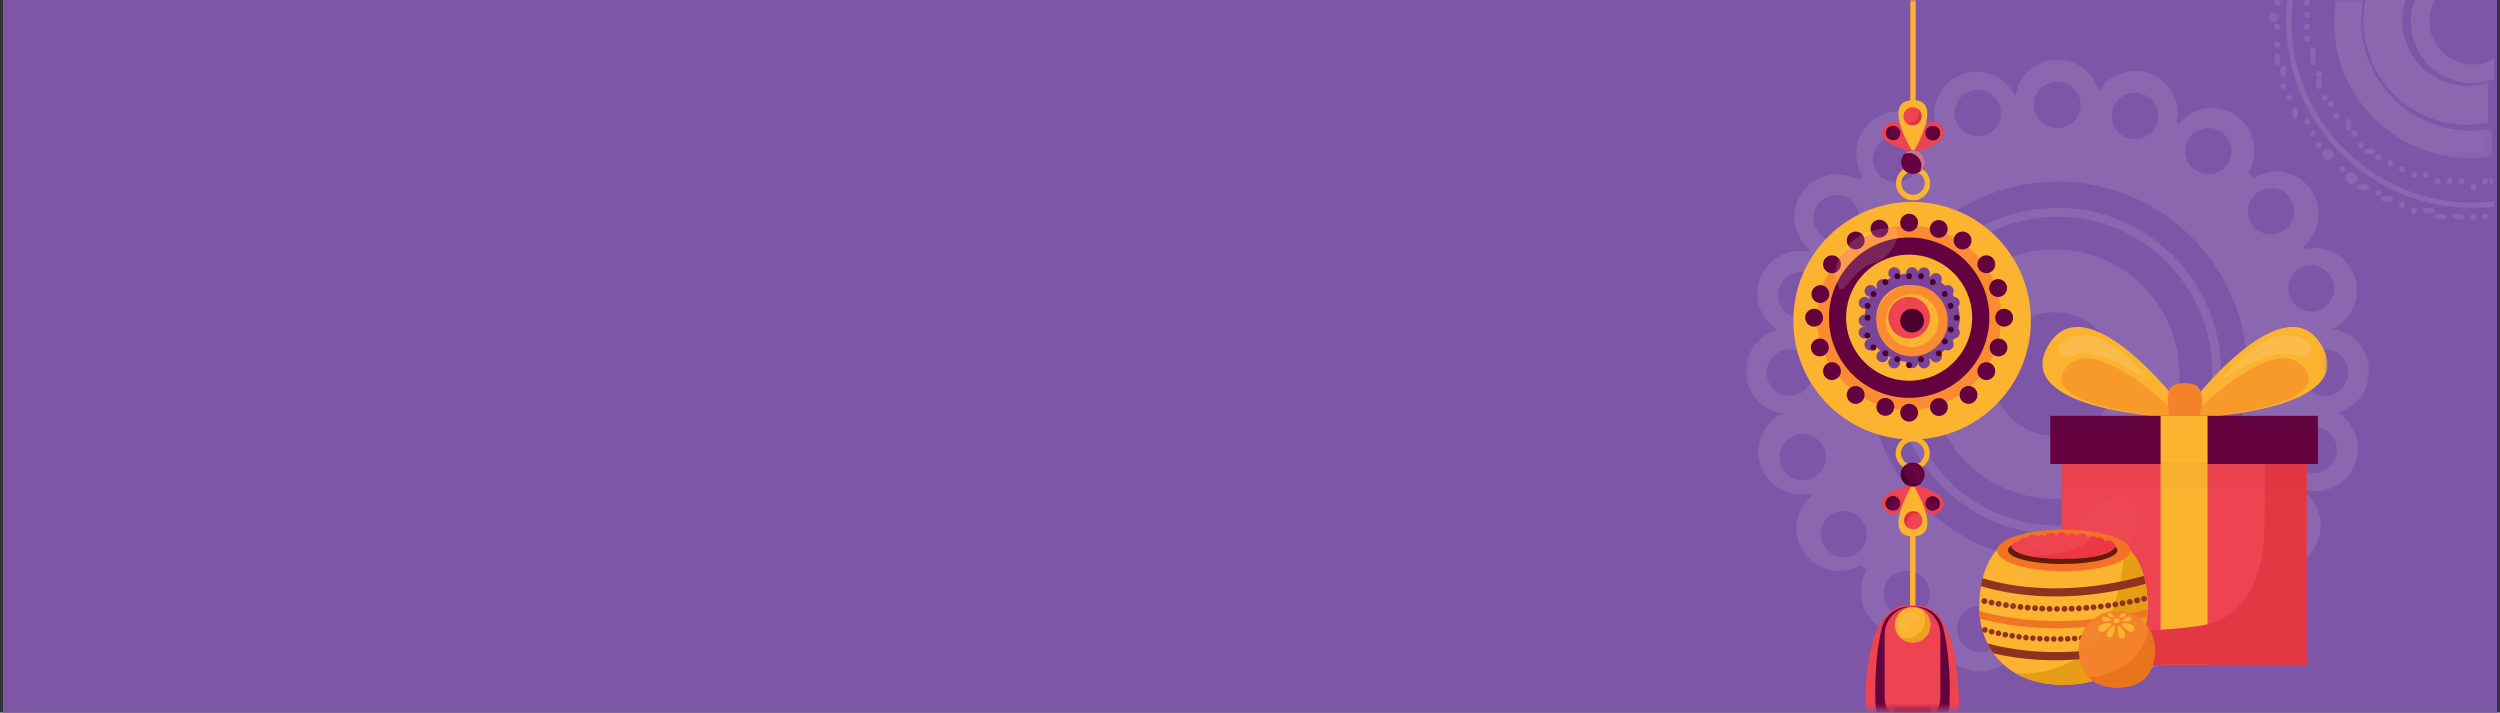 <svg width="421" height="120" xmlns="http://www.w3.org/2000/svg" xmlns:xlink="http://www.w3.org/1999/xlink"><rect width="100%" height="100%" fill="#333333" stroke="none"/><defs><path id="aG" d="M0 119.415h89.946V0H0z"/><path id="a" d="M0 .015h104.985V105H0z"/><path id="e" d="M0 .016h1.779v1.811H0z"/><path id="g" d="M0 119.415h89.946V0H0z"/><path id="i" d="M0 119.415h89.946V0H0z"/><path id="k" d="M0 119.415h89.946V0H0z"/><path id="m" d="M0 119.415h89.946V0H0z"/><path id="o" d="M0 119.415h89.946V0H0z"/><path id="q" d="M0 119.415h89.946V0H0z"/><path id="s" d="M0 119.415h89.946V0H0z"/><path id="u" d="M0 119.415h89.946V0H0z"/><path id="w" d="M0 119.415h89.946V0H0z"/><path id="y" d="M0 119.415h89.946V0H0z"/><path id="A" d="M0 119.415h89.946V0H0z"/><path id="C" d="M0 119.415h89.946V0H0z"/><path id="E" d="M0 119.415h89.946V0H0z"/><path id="G" d="M0 119.415h89.946V0H0z"/><path id="I" d="M0 119.415h89.946V0H0z"/><path id="K" d="M0 119.415h89.946V0H0z"/><path id="M" d="M0 119.415h89.946V0H0z"/><path id="O" d="M0 119.415h89.946V0H0z"/><path id="Q" d="M0 119.415h89.946V0H0z"/><path id="S" d="M0 119.415h89.946V0H0z"/><path id="U" d="M0 119.415h89.946V0H0z"/><path id="W" d="M0 119.415h89.946V0H0z"/><path id="Y" d="M0 119.415h89.946V0H0z"/><path id="aa" d="M0 119.415h89.946V0H0z"/><path id="ac" d="M0 119.415h89.946V0H0z"/><path id="ae" d="M0 119.415h89.946V0H0z"/><path id="ag" d="M0 119.415h89.946V0H0z"/><path id="ai" d="M0 119.415h89.946V0H0z"/><path id="ak" d="M0 119.415h89.946V0H0z"/><path id="am" d="M0 119.415h89.946V0H0z"/><path id="ao" d="M0 119.415h89.946V0H0z"/><path id="aq" d="M0 119.415h89.946V0H0z"/><path id="as" d="M0 119.415h89.946V0H0z"/><path id="au" d="M0 119.415h89.946V0H0z"/><path id="aw" d="M0 119.415h89.946V0H0z"/><path id="ay" d="M0 119.415h89.946V0H0z"/><path id="aA" d="M0 119.415h89.946V0H0z"/><path id="aC" d="M0 119.415h89.946V0H0z"/><path id="aE" d="M0 119.415h89.946V0H0z"/><path id="c" d="M.01.014h26.655v26.631H.01z"/><path id="aI" d="M0 119.415h89.946V0H0z"/><path id="aK" d="M0 119.415h89.946V0H0z"/><path id="aM" d="M0 119.415h89.946V0H0z"/><path id="aO" d="M0 119.415h89.946V0H0z"/><path id="aQ" d="M0 119.415h89.946V0H0z"/><path id="aS" d="M0 119.415h89.946V0H0z"/><path id="aU" d="M0 119.415h89.946V0H0z"/><path id="aW" d="M0 119.415h89.946V0H0z"/><path id="aY" d="M0 119.415h89.946V0H0z"/><path id="ba" d="M0 119.415h89.946V0H0z"/><path id="bc" d="M0 119.415h89.946V0H0z"/><path id="be" d="M0 119.415h89.946V0H0z"/><path id="bg" d="M0 119.415h89.946V0H0z"/><path id="bi" d="M0 119.415h89.946V0H0z"/><path id="bk" d="M0 119.415h89.946V0H0z"/><path id="bm" d="M0 119.415h89.946V0H0z"/><path id="bo" d="M0 119.415h89.946V0H0z"/><path id="bq" d="M0 119.415h89.946V0H0z"/><path id="bs" d="M0 119.415h89.946V0H0z"/><path id="bu" d="M0 119.415h89.946V0H0z"/><path id="bw" d="M0 119.415h89.946V0H0z"/><path id="by" d="M0 119.415h89.946V0H0z"/><path id="bA" d="M0 119.415h89.946V0H0z"/><path id="bC" d="M0 119.415h89.946V0H0z"/><path id="bE" d="M0 119.415h89.946V0H0z"/><path id="bG" d="M0 119.415h89.946V0H0z"/><path id="bI" d="M0 119.415h89.946V0H0z"/><path id="bK" d="M0 119.415h89.946V0H0z"/><path id="bM" d="M0 119.415h89.946V0H0z"/><path id="bO" d="M0 119.415h89.946V0H0z"/><path id="bQ" d="M0 119.415h89.946V0H0z"/><path id="bS" d="M0 119.415h89.946V0H0z"/><path id="bU" d="M0 119.415h89.946V0H0z"/><path id="bW" d="M0 119.415h89.946V0H0z"/><path id="bY" d="M0 119.415h89.946V0H0z"/><path id="ca" d="M0 119.415h89.946V0H0z"/><path id="cc" d="M0 119.415h89.946V0H0z"/><path id="ce" d="M0 119.415h89.946V0H0z"/><path id="cg" d="M0 119.415h89.946V0H0z"/><path id="ci" d="M0 119.415h89.946V0H0z"/><path id="ck" d="M0 119.415h89.946V0H0z"/><path id="cm" d="M0 119.415h89.946V0H0z"/></defs><g fill="none" fill-rule="evenodd"><path d="M.5 0h420v120H.5z" fill="#7E56A7" fill-rule="nonzero"/><g opacity=".1"><g transform="translate(294 10)"><mask id="b" fill="#fff"><use xlink:href="#a"/></mask><path d="M97.557 56.65a3.899 3.899 0 1 1 0-7.797 3.899 3.899 0 0 1 0 7.798m1.812 10.245a3.898 3.898 0 1 1-2.607-4.858 3.897 3.897 0 0 1 2.607 4.858m-6.412 13.43a3.898 3.898 0 1 1-6.444-4.39 3.896 3.896 0 0 1 5.416-1.027 3.898 3.898 0 0 1 1.028 5.417m-7.624-52.4a3.899 3.899 0 1 1 6.222-4.702 3.899 3.899 0 0 1-6.222 4.701m8.704 6.933a3.9 3.9 0 0 1 2.454 7.402 3.898 3.898 0 0 1-4.926-2.474 3.898 3.898 0 0 1 2.472-4.928m-41.544 49.63c-17.645 0-31.948-14.303-31.948-31.948 0-17.643 14.303-31.947 31.948-31.947 17.643 0 31.947 14.304 31.947 31.947 0 17.645-14.304 31.949-31.947 31.949m29.51 7.342a3.898 3.898 0 1 1-4.7-6.22 3.9 3.9 0 0 1 4.7 6.221m-14.106 7.41a3.9 3.9 0 0 1-2.456-7.402 3.899 3.899 0 0 1 2.456 7.402m-15.42 2.49a3.9 3.9 0 1 1-.001-7.798 3.9 3.9 0 0 1 0 7.799M43.19 97.04a3.898 3.898 0 1 1-7.465-2.254 3.898 3.898 0 0 1 7.465 2.254m-12.87-4.833a3.898 3.898 0 1 1-6.444-4.389 3.898 3.898 0 0 1 6.444 4.389m-7.371-78.533a3.898 3.898 0 1 1 4.702 6.22 3.898 3.898 0 0 1-4.702-6.22M37.76 5.37a3.899 3.899 0 1 1 2.456 7.4 3.899 3.899 0 0 1-2.456-7.4m14.715-1.598a3.898 3.898 0 1 1 0 7.798 3.9 3.9 0 1 1 0-7.798m9.285 4.693a3.9 3.9 0 1 1 7.466 2.254 3.9 3.9 0 0 1-7.466-2.254m12.87 4.833a3.9 3.9 0 1 1 6.446 4.391 3.9 3.9 0 0 1-6.445-4.391M18.858 83.04a3.899 3.899 0 1 1-4.702-6.221 3.899 3.899 0 0 1 4.702 6.22m-7.944-12.393a3.9 3.9 0 1 1-2.453-7.401 3.9 3.9 0 0 1 2.453 7.4M3.495 52.753a3.898 3.898 0 1 1 7.797 0 3.898 3.898 0 0 1-7.797 0m2.087-14.144a3.9 3.9 0 1 1 7.467 2.253 3.9 3.9 0 0 1-7.467-2.253m6.412-14a3.9 3.9 0 1 1 6.445 4.39 3.9 3.9 0 0 1-6.445-4.39m92.99 27.9c0-3.64-2.715-6.639-6.23-7.099 3.215-1.493 4.907-5.167 3.816-8.64-1.132-3.6-4.844-5.67-8.46-4.824l-.204-.41c2.844-2.387 3.415-6.598 1.211-9.663-2.206-3.071-6.39-3.869-9.561-1.92a46.852 46.852 0 0 0-.935-.925 7.161 7.161 0 0 0-2.044-9.535c-3.098-2.167-7.307-1.538-9.656 1.348-.124-.06-.248-.123-.373-.183.81-3.632-1.305-7.324-4.924-8.414-3.202-.963-6.545.426-8.195 3.165C58.638 2.31 55.837.015 52.493.015c-3.64 0-6.64 2.716-7.1 6.231-1.491-3.215-5.167-4.907-8.64-3.816-3.606 1.134-5.675 4.855-4.82 8.475-.242.12-.484.24-.724.365-2.408-2.837-6.63-3.379-9.682-1.148-3.052 2.23-3.819 6.416-1.848 9.573a47.64 47.64 0 0 0-.667.683c-3.197-1.906-7.368-1.053-9.535 2.044-2.164 3.094-1.54 7.297 1.336 9.648-.062.126-.126.251-.187.378a7.163 7.163 0 0 0-8.397 4.927c-.965 3.203.424 6.546 3.163 8.197C2.294 46.362 0 49.164 0 52.508c0 3.64 2.717 6.64 6.232 7.098-3.216 1.492-4.908 5.167-3.817 8.64a7.163 7.163 0 0 0 8.431 4.833l.21.42c-2.825 2.392-3.386 6.587-1.189 9.644 2.198 3.058 6.355 3.863 9.522 1.947.312.317.628.63.949.939a7.163 7.163 0 0 0 2.07 9.494 7.162 7.162 0 0 0 9.619-1.3l.396.195a7.163 7.163 0 0 0 4.938 8.354c3.201.964 6.545-.425 8.195-3.165.79 3.1 3.592 5.393 6.937 5.393 3.64 0 6.639-2.716 7.098-6.231 1.492 3.215 5.167 4.907 8.64 3.816 3.587-1.126 5.654-4.814 4.836-8.417.25-.124.5-.248.747-.376a7.162 7.162 0 0 0 9.643 1.102 7.163 7.163 0 0 0 1.874-9.534c.23-.23.457-.463.682-.698 3.191 1.875 7.338 1.016 9.496-2.07a7.164 7.164 0 0 0-1.314-9.628c.064-.13.129-.26.19-.39a7.163 7.163 0 0 0 8.372-4.934c.964-3.203-.426-6.546-3.164-8.196 3.098-.791 5.392-3.592 5.392-6.936" fill="#FEFEFE" fill-rule="nonzero" mask="url(#b)"/></g><path d="M346 73.408c-5.748 0-10.408-4.66-10.408-10.409 0-5.748 4.66-10.408 10.408-10.408 5.748 0 10.408 4.66 10.408 10.408 0 5.749-4.66 10.409-10.408 10.409M346 42c-11.599 0-21 9.402-21 21s9.401 21 21 21c11.598 0 21-9.402 21-21s-9.402-21-21-21" fill="#FEFEFE" fill-rule="nonzero"/><path d="M346.5 88.5c-14.337 0-26-11.663-26-26 0-14.336 11.663-26 26-26 14.336 0 26 11.664 26 26 0 14.337-11.664 26-26 26m0-53.5C331.336 35 319 47.337 319 62.5c0 15.164 12.336 27.5 27.5 27.5S374 77.664 374 62.5c0-15.163-12.336-27.5-27.5-27.5" fill="#FEFEFE" fill-rule="nonzero"/></g><g opacity=".101"><g transform="translate(393)"><mask id="d" fill="#fff"><use xlink:href="#c"/></mask><path d="M.278.014A23.288 23.288 0 0 0 .01 3.537c0 12.762 10.345 23.108 23.108 23.108 1.205 0 2.39-.093 3.546-.271v-4.698a18.498 18.498 0 0 1-3.546.345c-10.192 0-18.484-8.292-18.484-18.484 0-1.205.12-2.382.34-3.523H.279Z" fill="#FEFEFE" fill-rule="nonzero" mask="url(#d)"/></g><path d="M398.352 0A17.523 17.523 0 0 0 398 3.5c0 9.65 7.842 17.5 17.48 17.5 1.206 0 2.383-.123 3.52-.356V13.85a10.864 10.864 0 0 1-3.52.585c-6.023 0-10.923-4.905-10.923-10.936 0-1.224.205-2.4.577-3.5h-6.782Z" fill="#FEFEFE" fill-rule="nonzero"/><path d="M406.647 0A10.349 10.349 0 0 0 406 3.611C406 9.34 410.653 14 416.371 14c1.277 0 2.499-.234 3.629-.658V9.896a7.204 7.204 0 0 1-3.629.977c-4.004 0-7.25-3.252-7.25-7.262 0-1.315.351-2.547.96-3.611h-3.434Z" fill="#FEFEFE" fill-rule="nonzero"/><g transform="translate(382 2)"><mask id="f" fill="#fff"><use xlink:href="#e"/></mask><path d="M1.778.943v-.04A.889.889 0 0 0 .005.867 2.066 2.066 0 0 0 0 .949c-.012.487.37.86.857.878.488.019.9-.396.92-.884" fill="#FEFEFE" fill-rule="nonzero" mask="url(#f)"/></g><path d="M384 4.49v-.015a.496.496 0 0 0-.515-.475.49.49 0 0 0-.485.505l.002.046c.012.269.243.459.517.449.27-.01.481-.246.481-.51M383.002.033c-.023.479.173.875.442.928.272.055.52-.328.552-.811.002-.037.004-.072.004-.108V.033h-.998ZM384 7.491l-.003-.052a.497.497 0 0 0-.55-.436.492.492 0 0 0-.444.538l.005.045c.032.268.276.44.55.41a.509.509 0 0 0 .442-.505M419 36.503v-.041a.51.51 0 0 0-.546-.46.497.497 0 0 0-.453.534c.02.276.255.483.525.463l.04-.003c.256-.02.434-.236.434-.493M384 10.039c0-.057-.003-.114-.007-.17l-.01-.09c-.051-.522-.312-.863-.581-.761-.27.101-.445.606-.393 1.127l.495-.107-.49.17c.05.523.307.87.577.777.24-.084.409-.49.409-.946M402.909 33.717a.31.31 0 0 0 .091-.208c0-.185-.206-.362-.556-.446l-.07-.017c-.483-.115-1.058-.008-1.283.237-.226.247-.017.539.465.654l.07.017c.483.114 1.057.008 1.283-.237M414.998 36.538a.385.385 0 0 0 .002-.037c0-.259-.385-.477-.89-.497l-.093-.003c-.529-.017-.986.193-1.016.468-.027.277.374.511.904.528l.134-.495-.071.497c.53.02.991-.186 1.03-.461M409.976 35.613a.278.278 0 0 0 .024-.11c0-.226-.31-.431-.765-.482l-.085-.01c-.527-.056-1.013.116-1.128.383-.117.264.247.532.772.592l.014.002c.527.06 1.05-.108 1.168-.375M417 36.5c0-.276-.24-.5-.51-.5a.495.495 0 0 0-.49.5c0 .277.22.5.49.5h.04c.27 0 .47-.223.47-.5M404.97 34.675c.021-.054.03-.11.03-.164a.517.517 0 0 0-.332-.477.49.49 0 0 0-.635.28.495.495 0 0 0 .279.639l.043.016c.254.096.52-.04.616-.294M406.98 35.641a.456.456 0 0 0 .02-.131.521.521 0 0 0-.368-.489.49.49 0 0 0-.61.331.498.498 0 0 0 .332.618l.034.01a.477.477 0 0 0 .593-.339M411.99 36.576a.282.282 0 0 0 .01-.074c0-.242-.343-.454-.82-.491l-.092-.007c-.527-.035-1.01.156-1.08.428-.07.271.302.522.827.558l.203-.487-.142.492c.524.04 1.014-.147 1.093-.419M385 12.039a1.907 1.907 0 0 0-.027-.33c-.072-.512-.345-.814-.608-.675-.264.141-.42.67-.347 1.183l.487-.18-.48.24c.07.515.339.825.603.692.224-.112.372-.502.372-.93M390 22.505a.504.504 0 0 0-.787-.417.484.484 0 0 0-.095.72c.16.217.457.251.68.096a.48.48 0 0 0 .202-.4M389 20.503a.51.51 0 0 0-.074-.267.505.505 0 0 0-.686-.166.484.484 0 0 0-.168.672c0 .002.022.037.024.039.144.228.44.283.673.142.151-.09.231-.254.231-.42M387 19.033a1.738 1.738 0 0 0-.075-.515c-.126-.473-.422-.655-.662-.407-.24.248-.333.832-.206 1.303l.452-.38-.437.443c.125.473.421.66.662.415.169-.172.266-.509.266-.859M385 14.496a.502.502 0 0 0-.66-.47.488.488 0 0 0-.314.62l.014.04c.09.255.367.373.628.286a.5.5 0 0 0 .332-.476M386 16.498a.502.502 0 0 0-.69-.46.486.486 0 0 0-.272.639l.02.044c.11.246.392.342.644.237a.496.496 0 0 0 .298-.46M391 24.508a.502.502 0 0 0-.816-.398.483.483 0 0 0-.041.726.486.486 0 0 0 .684.045.476.476 0 0 0 .173-.373M400.942 32.74a.47.47 0 0 0 .058-.228.514.514 0 0 0-.264-.446.49.49 0 1 0-.49.851l.043.024c.238.13.523.037.653-.201M398.838 31.782c.11-.083.162-.178.162-.27 0-.159-.15-.314-.43-.408l-.075-.025c-.449-.147-1.047-.083-1.339.144-.291.226-.163.53.285.677l.055.018c.444.15 1.045.089 1.342-.136M396.795 30.623a.978.978 0 0 0-.17-1.369 2.661 2.661 0 0 0-.07-.055.964.964 0 0 0-1.358.187.98.98 0 0 0 .186 1.367l.648-.73-.596.771a.965.965 0 0 0 1.36-.17M395 28.512a.52.52 0 0 0-.169-.383.5.5 0 0 0-.7.03.487.487 0 0 0 .066.724c.204.178.5.147.682-.052a.468.468 0 0 0 .121-.319M393 26.028a.968.968 0 0 0-.271-.673 2.955 2.955 0 0 0-.061-.063.974.974 0 0 0-1.39 1.36l.75-.624-.704.673c.372.387.988.4 1.377.029a.97.97 0 0 0 .299-.702M418.492 30a.496.496 0 0 0-.492.5c0 .276.22.5.492.5h.032c.272 0 .476-.224.476-.5a.51.51 0 0 0-.508-.5M419.322 30.595c.04.17.177.313.367.405v-1c-.267.13-.421.357-.367.595M408.98 29.643a.468.468 0 0 0 .02-.135.517.517 0 0 0-.362-.486.496.496 0 1 0-.254.958.478.478 0 0 0 .596-.337M400.921 26.773a.469.469 0 0 0 .079-.262.516.516 0 0 0-.227-.425.496.496 0 0 0-.687.13.49.49 0 0 0 .168.708.483.483 0 0 0 .667-.15M402.94 27.743a.468.468 0 0 0 .06-.232.518.518 0 0 0-.26-.446.495.495 0 0 0-.675.183.492.492 0 0 0 .217.69c.237.134.523.042.657-.195M397 22.508a.502.502 0 0 0-.845-.373.486.486 0 0 0-.018.695c.002 0 .025.027.027.028.191.193.493.186.69-.001a.477.477 0 0 0 .146-.349M404.956 28.709a.468.468 0 0 0 .044-.198.518.518 0 0 0-.296-.464.493.493 0 1 0-.387.909.48.48 0 0 0 .64-.247M399.795 25.81c.138-.089.205-.195.205-.3 0-.146-.13-.29-.376-.387l-.062-.024c-.43-.163-1.04-.12-1.365.095-.324.217-.239.523.19.687l.04.016c.425.166 1.037.127 1.368-.086M398 24.508a.5.5 0 0 0-.845-.373.487.487 0 0 0-.018.695l.028.028a.488.488 0 0 0 .689-.001.477.477 0 0 0 .146-.349M406.969 29.677a.47.47 0 0 0 .031-.168.518.518 0 0 0-.328-.475.494.494 0 1 0-.322.935.478.478 0 0 0 .619-.292M417 31.5a.51.51 0 0 0-.508-.5.496.496 0 0 0-.492.5c0 .276.22.5.492.5h.033c.272 0 .475-.224.475-.5M414.999 30.535l.001-.033a.513.513 0 0 0-.473-.5.494.494 0 0 0-.525.461.496.496 0 0 0 .488.536c.27.02.49-.189.509-.464M412.989 30.61a.482.482 0 0 0 .011-.104.516.516 0 0 0-.394-.493.496.496 0 0 0-.227.966l.042.01a.479.479 0 0 0 .568-.38M410.989 30.61a.473.473 0 0 0 .011-.103.516.516 0 0 0-.394-.494.492.492 0 0 0-.592.37.495.495 0 0 0 .408.606.478.478 0 0 0 .567-.38M390 9.033c0-.057-.002-.114-.007-.172l-.008-.08c-.053-.524-.314-.865-.583-.763-.27.103-.446.614-.393 1.137l.005.047c.048.526.306.876.577.783.24-.084.409-.492.409-.952M389 6.51a.572.572 0 0 0-.007-.093.485.485 0 0 0-.552-.413.504.504 0 0 0-.438.554v.003c.03.27.276.465.55.436A.493.493 0 0 0 389 6.51" fill="#FEFEFE" fill-rule="nonzero"/><path d="M390 10.495a.495.495 0 0 0-.624-.48.49.49 0 0 0-.35.638c.072.26.34.398.606.33a.503.503 0 0 0 .368-.488M388.216 0a.548.548 0 0 0-.21.383l-.004.037a.52.52 0 0 0 .445.577c.274.032.52-.201.55-.499a.554.554 0 0 0-.208-.498h-.573ZM389 4.51V4.49a.495.495 0 0 0-.482-.49.496.496 0 0 0-.517.473v.033c-.014.273.206.483.48.493.277.01.508-.22.519-.49M389 2.509V2.49a.495.495 0 0 0-.482-.49.496.496 0 0 0-.517.473v.034c-.013.272.206.482.481.492a.51.51 0 0 0 .518-.491M396 21.024c0-.217-.036-.435-.11-.617l-.03-.068c-.176-.408-.485-.454-.69-.103-.205.35-.228.966-.052 1.375l.013.03c.171.418.48.48.69.138.118-.193.179-.472.179-.755M393 17.502a.503.503 0 0 0-.755-.433.486.486 0 0 0-.175.672l.023.038c.145.228.44.285.673.145a.487.487 0 0 0 .234-.422M394 19.504a.503.503 0 0 0-.792-.412.486.486 0 0 0-.115.685l.02.027a.49.49 0 0 0 .685.1.486.486 0 0 0 .202-.4M392 16.5a.503.503 0 0 0-.056-.232.504.504 0 0 0-.671-.215.487.487 0 0 0-.201.693c.127.24.42.32.663.196A.492.492 0 0 0 392 16.5M391 12.495a.493.493 0 0 0-.661-.468.494.494 0 0 0-.302.657.49.49 0 0 0 .63.287.501.501 0 0 0 .333-.476" fill="#FEFEFE" fill-rule="nonzero"/><path d="M391 14.03a1.827 1.827 0 0 0-.055-.452c-.11-.49-.402-.711-.65-.495-.25.217-.363.79-.253 1.28l.01.045c.106.494.395.723.647.515.187-.156.301-.515.301-.893" fill="#FEFEFE" fill-rule="nonzero"/><path d="M385.208 0A31.617 31.617 0 0 0 385 3.604C385 20.915 399.075 35 416.375 35c1.226 0 2.436-.073 3.625-.21v-.899a30.58 30.58 0 0 1-3.625.217c-16.808 0-30.483-13.684-30.483-30.504 0-1.22.073-2.422.213-3.604h-.897Z" fill="#FEFEFE" fill-rule="nonzero"/></g><path d="M342 54c0 11.046-8.954 20-20 20s-20-8.954-20-20c0-11.045 8.954-20 20-20s20 8.955 20 20" fill="#FBB330" fill-rule="nonzero"/><path d="M321.5 65.686c-6.73 0-12.186-5.456-12.186-12.186 0-6.73 5.456-12.186 12.186-12.186 6.73 0 12.186 5.456 12.186 12.186 0 6.73-5.456 12.186-12.186 12.186m0-27.686c-8.56 0-15.5 6.94-15.5 15.5 0 8.56 6.94 15.5 15.5 15.5 8.56 0 15.5-6.94 15.5-15.5 0-8.56-6.94-15.5-15.5-15.5" fill="#FB8B30" fill-rule="nonzero"/><path d="M321.5 64.114c-5.862 0-10.614-4.752-10.614-10.614 0-5.861 4.752-10.614 10.614-10.614 5.862 0 10.614 4.753 10.614 10.614 0 5.862-4.752 10.614-10.614 10.614m0-24.114c-7.456 0-13.5 6.044-13.5 13.5S314.044 67 321.5 67 335 60.956 335 53.5 328.956 40 321.5 40M323 37.5a1.5 1.5 0 1 1-3 0 1.5 1.5 0 0 1 3 0M323 69.5a1.5 1.5 0 1 1-3 0 1.5 1.5 0 0 1 3 0M305.5 52a1.5 1.5 0 1 1 0 3 1.5 1.5 0 0 1 0-3M337.5 52a1.5 1.5 0 1 1 0 3 1.5 1.5 0 0 1 0-3" fill="#64013F" fill-rule="nonzero"/><path d="M306.933 48.064a1.5 1.5 0 1 1-.865 2.871 1.5 1.5 0 0 1 .865-2.87M336.933 57.064a1.5 1.5 0 1 1-.865 2.871 1.5 1.5 0 0 1 .865-2.87M309.344 43.26a1.5 1.5 0 1 1-1.688 2.48 1.5 1.5 0 0 1 1.688-2.48M335.345 61.26a1.5 1.5 0 1 1-1.69 2.48 1.5 1.5 0 0 1 1.69-2.48M313.697 39.596a1.5 1.5 0 1 1-2.395 1.808 1.5 1.5 0 0 1 2.395-1.808M332.697 65.596a1.5 1.5 0 1 1-2.394 1.808 1.5 1.5 0 0 1 2.394-1.808M317.923 38.028a1.499 1.499 0 1 1-2.845.945 1.499 1.499 0 0 1 2.845-.945M327.923 68.028a1.5 1.5 0 1 1-2.846.944 1.5 1.5 0 0 1 2.846-.944M327.936 38.933a1.5 1.5 0 1 1-2.871-.865 1.5 1.5 0 0 1 2.87.865M318.936 68.933a1.5 1.5 0 1 1-2.872-.866 1.5 1.5 0 0 1 2.872.866M331.729 41.36a1.5 1.5 0 1 1-2.458-1.72 1.5 1.5 0 0 1 2.458 1.72M313.74 67.344a1.5 1.5 0 1 1-2.48-1.688 1.5 1.5 0 0 1 2.48 1.688M335.373 45.72a1.5 1.5 0 1 1-1.746-2.44 1.5 1.5 0 0 1 1.746 2.44M309.389 63.708a1.5 1.5 0 1 1-1.778-2.417 1.5 1.5 0 0 1 1.778 2.417M336.965 49.926a1.5 1.5 0 1 1-.93-2.852 1.5 1.5 0 0 1 .93 2.852M306.928 59.937a1.5 1.5 0 1 1-.857-2.874 1.5 1.5 0 0 1 .857 2.874" fill="#64013F" fill-rule="nonzero"/><path d="M330 53.5c0 4.142-3.582 7.5-8 7.5s-8-3.358-8-7.5c0-4.142 3.582-7.5 8-7.5s8 3.358 8 7.5" fill="#7A449A" fill-rule="nonzero"/><path d="M323 46a1 1 0 1 1-2 0 1 1 0 0 1 2 0M323 61a1 1 0 1 1-2 0 1 1 0 0 1 2 0M314 53a1 1 0 1 1 0 2 1 1 0 0 1 0-2M329 53a1 1 0 1 1 0 2 1 1 0 0 1 0-2M314.288 50.043a1 1 0 1 1-.576 1.915 1 1 0 0 1 .576-1.915" fill="#7A449A" fill-rule="nonzero"/><path d="M329.288 55.043a1 1 0 1 1-.576 1.914 1 1 0 0 1 .576-1.914M315.573 48.18a1 1 0 1 1-1.147 1.64 1 1 0 0 1 1.147-1.64M328.573 57.18a1 1 0 1 1-1.146 1.64 1 1 0 0 1 1.146-1.64M317.807 47.41a1 1 0 1 1-1.614 1.18 1 1 0 0 1 1.614-1.18M326.807 59.41a1 1 0 1 1-1.614 1.18 1 1 0 0 1 1.614-1.18M319.954 45.7a1 1 0 1 1-1.908.6 1 1 0 0 1 1.908-.6M324.954 60.7a1 1 0 1 1-1.907.6 1 1 0 0 1 1.907-.6M324.957 46.288a1 1 0 1 1-1.914-.575 1 1 0 0 1 1.914.575M319.957 61.288a1 1 0 1 1-1.914-.576 1 1 0 0 1 1.914.576M326.82 47.573a1 1 0 1 1-1.64-1.146 1 1 0 0 1 1.64 1.146M317.82 60.573a1 1 0 1 1-1.64-1.146 1 1 0 0 1 1.64 1.146M328.583 49.812a1 1 0 1 1-1.167-1.624 1 1 0 0 1 1.167 1.624M315.583 58.812a1 1 0 1 1-1.167-1.623 1 1 0 0 1 1.167 1.623M329.3 51.954a1 1 0 1 1-.6-1.908 1 1 0 0 1 .6 1.908M314.3 56.954a1 1 0 1 1-.6-1.908 1 1 0 0 1 .6 1.908" fill="#7A449A" fill-rule="nonzero"/><path d="M322 46.5a.5.5 0 1 1-1 0 .5.5 0 0 1 1 0M322 61.5a.5.5 0 1 1-1 0 .5.5 0 0 1 1 0M314.5 53a.5.5 0 1 1 0 1 .5.5 0 0 1 0-1M329.5 53a.5.5 0 1 1 0 1 .5.5 0 0 1 0-1M314.644 51.021a.5.5 0 1 1-.288.957.5.5 0 0 1 .288-.957M328.644 55.022a.5.5 0 1 1-.288.956.5.5 0 0 1 .288-.956M315.781 49.087a.5.5 0 1 1-.563.826.5.5 0 0 1 .563-.826M327.782 57.087a.5.5 0 1 1-.563.826.5.5 0 0 1 .563-.826M317.899 47.198a.5.5 0 1 1-.798.603.5.5 0 0 1 .798-.603M326.899 59.199a.5.5 0 1 1-.798.602.5.5 0 0 1 .798-.602M319.974 46.343a.5.5 0 1 1-.948.314.5.5 0 0 1 .948-.314M323.974 60.343a.5.5 0 1 1-.948.315.5.5 0 0 1 .948-.315M323.979 46.644a.5.5 0 1 1-.957-.287.5.5 0 0 1 .957.287M319.979 60.644a.5.5 0 1 1-.958-.289.5.5 0 0 1 .958.29M325.913 47.781a.5.5 0 1 1-.826-.562.5.5 0 0 1 .826.562M317.913 59.782a.5.5 0 1 1-.826-.564.5.5 0 0 1 .826.564M327.802 49.899a.5.5 0 1 1-.603-.799.5.5 0 0 1 .603.799M315.801 58.899a.5.5 0 1 1-.602-.797.5.5 0 0 1 .602.797M328.657 51.974a.5.5 0 1 1-.315-.948.5.5 0 0 1 .315.948M314.657 56.974a.5.5 0 1 1-.314-.948.5.5 0 0 1 .314.948" fill="#4C002D" fill-rule="nonzero"/><path d="M327 53.5a5.5 5.5 0 1 1-11 0 5.5 5.5 0 0 1 11 0" fill="#FBB330" fill-rule="nonzero"/><path d="M325 53.5a3.5 3.5 0 1 1-7 0 3.5 3.5 0 0 1 7 0" fill="#EE4350" fill-rule="nonzero"/><path d="M324 54a2 2 0 1 1-4 0 2 2 0 0 1 4 0" fill="#4C002D" fill-rule="nonzero"/><path d="M322 58.44a4.44 4.44 0 1 1 0-8.88 4.44 4.44 0 0 1 0 8.88M322 48a6 6 0 1 0 0 12 6 6 0 0 0 0-12" fill="#FB8B30" fill-rule="nonzero"/><g transform="translate(302)"><mask id="h" fill="#fff"><use xlink:href="#g"/></mask><path fill="#FBB330" fill-rule="nonzero" mask="url(#h)" d="M19.696 28.797h.905V0h-.905z"/></g><g transform="translate(302)"><mask id="j" fill="#fff"><use xlink:href="#i"/></mask><path d="M20.157 28.908a1.97 1.97 0 0 0-1.969 1.964 1.97 1.97 0 0 0 3.939 0 1.97 1.97 0 0 0-1.97-1.964m0 4.832a2.874 2.874 0 0 1-2.873-2.868 2.873 2.873 0 0 1 5.747 0 2.874 2.874 0 0 1-2.874 2.868" fill="#FBB330" fill-rule="nonzero" mask="url(#j)"/></g><g transform="translate(302)"><mask id="l" fill="#fff"><use xlink:href="#k"/></mask><path d="M20.172 25.641s1.82-7.35 4.633-4.435c2.708 2.807-4.633 4.435-4.633 4.435" fill="#EE4350" fill-rule="nonzero" mask="url(#l)"/></g><g transform="translate(302)"><mask id="n" fill="#fff"><use xlink:href="#m"/></mask><path d="M24.706 22.417c0 .665-.54 1.203-1.206 1.203a1.205 1.205 0 1 1 0-2.407c.666 0 1.206.539 1.206 1.204" fill="#64013F" fill-rule="nonzero" mask="url(#n)"/></g><g transform="translate(302)"><mask id="p" fill="#fff"><use xlink:href="#o"/></mask><path d="M23.895 21.75c.294.295-.332.151-.627.445-.295.294-.146.914-.44.62a.752.752 0 0 1 0-1.064.756.756 0 0 1 1.067 0" fill="#FDF8FA" fill-rule="nonzero" opacity=".084" mask="url(#p)"/></g><g transform="translate(302)"><mask id="r" fill="#fff"><use xlink:href="#q"/></mask><path d="M24.163 21.411c.114.19.18.41.18.644 0 .692-.578 1.27-1.27 1.27-.16 0-.313-.032-.455-.087a1.205 1.205 0 0 0 2.088-.822c0-.42-.216-.79-.543-1.005" fill="#4F0232" fill-rule="nonzero" mask="url(#r)"/></g><g transform="translate(302)"><mask id="t" fill="#fff"><use xlink:href="#s"/></mask><path d="M20.142 25.614s-1.82-7.35-4.632-4.435c-2.708 2.807 4.632 4.435 4.632 4.435" fill="#EE4350" fill-rule="nonzero" mask="url(#t)"/></g><g transform="translate(302)"><mask id="v" fill="#fff"><use xlink:href="#u"/></mask><path d="M15.609 22.39c0 .664.54 1.203 1.206 1.203.667 0 1.207-.539 1.207-1.204 0-.664-.54-1.203-1.207-1.203-.666 0-1.206.539-1.206 1.203" fill="#64013F" fill-rule="nonzero" mask="url(#v)"/></g><g transform="translate(302)"><mask id="x" fill="#fff"><use xlink:href="#w"/></mask><path d="M16.42 21.724c-.294.294.333.15.627.444.295.294.146.914.44.62a.752.752 0 0 0 0-1.064.755.755 0 0 0-1.066 0" fill="#FDF8FA" fill-rule="nonzero" opacity=".084" mask="url(#x)"/></g><g transform="translate(302)"><mask id="z" fill="#fff"><use xlink:href="#y"/></mask><path d="M16.152 21.384c-.114.19-.18.41-.18.644 0 .692.578 1.269 1.271 1.269.16 0 .312-.031.454-.086a1.205 1.205 0 1 1-1.545-1.827" fill="#4F0232" fill-rule="nonzero" mask="url(#z)"/></g><g transform="translate(302)"><mask id="B" fill="#fff"><use xlink:href="#A"/></mask><path d="M20.163 25.684s-5.57-8.819.012-8.819c5.376 0-.012 8.819-.012 8.819" fill="#FBB330" fill-rule="nonzero" mask="url(#B)"/></g><g transform="translate(302)"><mask id="D" fill="#fff"><use xlink:href="#C"/></mask><path d="M21.578 19.57c0 .836-.679 1.514-1.517 1.514a1.516 1.516 0 0 1-1.517-1.514c0-.836.68-1.514 1.517-1.514.838 0 1.517.678 1.517 1.514" fill="#EE4350" fill-rule="nonzero" mask="url(#D)"/></g><g transform="translate(302)"><mask id="F" fill="#fff"><use xlink:href="#E"/></mask><path d="M20.558 18.733c.37.37-.418.189-.788.559-.37.37-.183 1.15-.554.78a.945.945 0 0 1 0-1.339.95.95 0 0 1 1.342 0" fill="#FDF8FA" fill-rule="nonzero" opacity=".084" mask="url(#F)"/></g><g transform="translate(302)"><mask id="H" fill="#fff"><use xlink:href="#G"/></mask><path d="M21.123 19.116c0 .87-.728 1.596-1.6 1.596-.2 0-.392-.039-.57-.108a1.516 1.516 0 0 0 2.626-1.033 1.51 1.51 0 0 0-.684-1.265c.144.239.228.516.228.81Z" fill="#DA3340" fill-rule="nonzero" mask="url(#H)"/></g><g transform="translate(302)"><mask id="J" fill="#fff"><use xlink:href="#I"/></mask><path d="M22.16 27.285a2 2 0 0 0-2.002-1.997 2 2 0 0 0-2.003 1.997 2 2 0 0 0 2.003 1.998 2 2 0 0 0 2.002-1.998" fill="#64013F" fill-rule="nonzero" mask="url(#J)"/></g><g transform="translate(302)"><mask id="L" fill="#fff"><use xlink:href="#K"/></mask><path d="M20.813 28.39c.489-.488-.551-.25-1.04-.737-.489-.488-.242-1.517-.73-1.03a1.247 1.247 0 0 0 0 1.767 1.254 1.254 0 0 0 1.77 0" fill="#FDF8FA" fill-rule="nonzero" opacity=".085" mask="url(#L)"/></g><g transform="translate(302)"><mask id="N" fill="#fff"><use xlink:href="#M"/></mask><path d="M21.258 28.953c.19-.314.3-.68.3-1.069 0-1.147-.96-2.105-2.11-2.105-.264 0-.518.051-.754.143.366-.39.886-.634 1.464-.634a2 2 0 0 1 2.002 1.997c0 .698-.359 1.311-.902 1.668" fill="#C7778E" fill-rule="nonzero" mask="url(#N)"/></g><g transform="translate(302)"><mask id="P" fill="#fff"><use xlink:href="#O"/></mask><path fill="#FBB330" fill-rule="nonzero" mask="url(#P)" d="M19.659 103.275h.904v-24.88h-.904z"/></g><g transform="translate(302)"><mask id="R" fill="#fff"><use xlink:href="#Q"/></mask><path d="M20.102 78.285a1.97 1.97 0 0 0 1.97-1.965 1.97 1.97 0 0 0-3.94 0 1.97 1.97 0 0 0 1.97 1.965m0-4.832a2.874 2.874 0 0 1 2.874 2.867 2.874 2.874 0 0 1-5.747 0 2.874 2.874 0 0 1 2.873-2.867" fill="#FBB330" fill-rule="nonzero" mask="url(#R)"/></g><g transform="translate(302)"><mask id="T" fill="#fff"><use xlink:href="#S"/></mask><path d="M20.087 81.551s-1.82 7.35-4.632 4.436c-2.708-2.808 4.632-4.436 4.632-4.436" fill="#EE4350" fill-rule="nonzero" mask="url(#T)"/></g><g transform="translate(302)"><mask id="V" fill="#fff"><use xlink:href="#U"/></mask><path d="M15.553 84.776c0-.665.54-1.204 1.207-1.204a1.205 1.205 0 1 1 0 2.408c-.666 0-1.207-.54-1.207-1.204" fill="#64013F" fill-rule="nonzero" mask="url(#V)"/></g><g transform="translate(302)"><mask id="X" fill="#fff"><use xlink:href="#W"/></mask><path d="M16.365 85.442c-.295-.295.332-.15.627-.445.294-.294.145-.914.44-.62a.752.752 0 0 1 0 1.065.756.756 0 0 1-1.067 0" fill="#FDF8FA" fill-rule="nonzero" opacity=".137" mask="url(#X)"/></g><g transform="translate(302)"><mask id="Z" fill="#fff"><use xlink:href="#Y"/></mask><path d="M16.097 85.78c-.115-.189-.181-.41-.181-.643 0-.692.578-1.269 1.271-1.269.16 0 .313.03.455.086a1.205 1.205 0 0 0-2.088.822c0 .42.215.79.543 1.005" fill="#4A012F" fill-rule="nonzero" mask="url(#Z)"/></g><g transform="translate(302)"><mask id="ab" fill="#fff"><use xlink:href="#aa"/></mask><path d="M20.117 81.578s1.82 7.35 4.633 4.436c2.707-2.807-4.633-4.436-4.633-4.436" fill="#EE4350" fill-rule="nonzero" mask="url(#ab)"/></g><g transform="translate(302)"><mask id="ad" fill="#fff"><use xlink:href="#ac"/></mask><path d="M24.65 84.803a1.205 1.205 0 0 0-2.413 0c0 .665.54 1.204 1.207 1.204.666 0 1.207-.54 1.207-1.204" fill="#64013F" fill-rule="nonzero" mask="url(#ad)"/></g><g transform="translate(302)"><mask id="af" fill="#fff"><use xlink:href="#ae"/></mask><path d="M23.839 85.468c.295-.294-.332-.15-.626-.443-.295-.294-.146-.915-.44-.62a.755.755 0 0 0 1.067 1.064" fill="#FDF8FA" fill-rule="nonzero" opacity=".137" mask="url(#af)"/></g><g transform="translate(302)"><mask id="ah" fill="#fff"><use xlink:href="#ag"/></mask><path d="M24.107 85.808c.115-.19.181-.41.181-.644 0-.692-.578-1.269-1.271-1.269-.16 0-.313.031-.454.087a1.205 1.205 0 0 1 2.088.822c0 .42-.216.79-.544 1.004" fill="#4A012F" fill-rule="nonzero" mask="url(#ah)"/></g><g transform="translate(302)"><mask id="aj" fill="#fff"><use xlink:href="#ai"/></mask><path d="M20.097 81.509s5.57 8.818-.013 8.818c-5.375 0 .013-8.818.013-8.818" fill="#FBB330" fill-rule="nonzero" mask="url(#aj)"/></g><g transform="translate(302)"><mask id="al" fill="#fff"><use xlink:href="#ak"/></mask><path d="M18.681 87.622c0-.836.68-1.514 1.517-1.514.838 0 1.518.678 1.518 1.514s-.68 1.514-1.518 1.514a1.516 1.516 0 0 1-1.517-1.514" fill="#EE4350" fill-rule="nonzero" mask="url(#al)"/></g><g transform="translate(302)"><mask id="an" fill="#fff"><use xlink:href="#am"/></mask><path d="M19.702 88.46c-.37-.37.417-.19.788-.56.37-.369.183-1.15.554-.78.37.37.37.97 0 1.34a.95.95 0 0 1-1.342 0" fill="#FDF8FA" fill-rule="nonzero" opacity=".137" mask="url(#an)"/></g><g transform="translate(302)"><mask id="ap" fill="#fff"><use xlink:href="#ao"/></mask><path d="M19.364 88.886a1.565 1.565 0 0 1-.227-.81c0-.87.727-1.595 1.6-1.595.2 0 .392.038.57.108a1.516 1.516 0 0 0-2.626 1.033c0 .529.272.994.683 1.264" fill="#DE313E" fill-rule="nonzero" mask="url(#ap)"/></g><g transform="translate(302)"><mask id="ar" fill="#fff"><use xlink:href="#aq"/></mask><path d="M18.1 79.907a2 2 0 0 0 2.002 1.998 2 2 0 0 0 2.002-1.998 2 2 0 0 0-2.002-1.997 2 2 0 0 0-2.002 1.997" fill="#64013F" fill-rule="nonzero" mask="url(#ar)"/></g><g transform="translate(302)"><mask id="at" fill="#fff"><use xlink:href="#as"/></mask><path d="M19.447 78.803c-.49.488.55.249 1.04.736.488.488.242 1.518.73 1.03a1.247 1.247 0 0 0 0-1.766 1.254 1.254 0 0 0-1.77 0" fill="#FDF8FA" fill-rule="nonzero" opacity=".137" mask="url(#at)"/></g><g transform="translate(302)"><mask id="av" fill="#fff"><use xlink:href="#au"/></mask><path d="M19.001 78.239c-.19.315-.3.681-.3 1.07 0 1.147.96 2.105 2.11 2.105.265 0 .519-.052.754-.143-.366.39-.885.634-1.463.634a2 2 0 0 1-2.002-1.998c0-.697.358-1.31.901-1.668" fill="#4A012F" fill-rule="nonzero" mask="url(#av)"/></g><g transform="translate(302)"><mask id="ax" fill="#fff"><use xlink:href="#aw"/></mask><path d="M20.745 106.64s2.385 1.705 2.465 12.493" stroke="#EE4350" stroke-width="9.384" stroke-linecap="round" stroke-linejoin="round" mask="url(#ax)"/></g><g transform="translate(302)"><mask id="az" fill="#fff"><use xlink:href="#ay"/></mask><path d="M19.254 106.62s-2.385 1.705-2.464 12.493" stroke="#EE4350" stroke-width="9.384" stroke-linecap="round" stroke-linejoin="round" mask="url(#az)"/></g><g transform="translate(302)"><mask id="aB" fill="#fff"><use xlink:href="#aA"/></mask><path d="M20.666 106.848s1.252 4.333.934 11.829" stroke="#64013F" stroke-width="9.384" stroke-linecap="round" stroke-linejoin="round" mask="url(#aB)"/></g><g transform="translate(302)"><mask id="aD" fill="#fff"><use xlink:href="#aC"/></mask><path d="M19.475 106.848s-1.252 4.333-.934 11.829" stroke="#64013F" stroke-width="9.384" stroke-linecap="round" stroke-linejoin="round" mask="url(#aD)"/></g><g transform="translate(302)"><mask id="aF" fill="#fff"><use xlink:href="#aE"/></mask><path stroke="#EE4350" stroke-width="9.384" stroke-linecap="round" stroke-linejoin="round" mask="url(#aF)" d="M20.065 106.848v10.59"/></g><g transform="translate(302)"><mask id="aH" fill="#fff"><use xlink:href="#aG"/></mask><path d="M23.073 105.224a2.978 2.978 0 0 1-2.981 2.975 2.978 2.978 0 0 1-2.982-2.975 2.978 2.978 0 0 1 2.982-2.974 2.978 2.978 0 0 1 2.981 2.974" fill="#FBB330" fill-rule="nonzero" mask="url(#aH)"/></g><g transform="translate(302)"><mask id="aJ" fill="#fff"><use xlink:href="#aI"/></mask><path d="M21.067 103.58c.728.726-.82.37-1.548 1.097-.728.727-.36 2.26-1.088 1.533a1.858 1.858 0 0 1 0-2.63 1.868 1.868 0 0 1 2.636 0" fill="#FDF8FA" fill-rule="nonzero" opacity=".263" mask="url(#aJ)"/></g><g transform="translate(302)"><mask id="aL" fill="#fff"><use xlink:href="#aK"/></mask><path d="M21.73 102.74a3.08 3.08 0 0 1 .447 1.592c0 1.71-1.43 3.135-3.142 3.135-.394 0-.772-.076-1.122-.212.544.58 1.319.944 2.179.944a2.978 2.978 0 0 0 2.981-2.975 2.97 2.97 0 0 0-1.342-2.484" fill="#E9A11F" fill-rule="nonzero" mask="url(#aL)"/></g><g transform="translate(302)"><mask id="aN" fill="#fff"><use xlink:href="#aM"/></mask><path d="M7.162 46.957c-.602-3.133 2.497-8.694 9.789-8.522 1.58.038.082 5.011-3.613 5.943-3.754.945-5.261 7.344-6.176 2.579" fill="#FDF8FA" fill-rule="nonzero" opacity=".382" mask="url(#aN)"/></g><g transform="translate(302)"><mask id="aP" fill="#fff"><use xlink:href="#aO"/></mask><path fill="#EE4350" fill-rule="nonzero" mask="url(#aP)" d="M45.177 111.965h41.245V78.069H45.177z"/></g><g transform="translate(302)"><mask id="aR" fill="#fff"><use xlink:href="#aQ"/></mask><path fill="#FBB330" fill-rule="nonzero" mask="url(#aR)" d="M61.845 111.965h7.91V76.533h-7.91z"/></g><g transform="translate(302)"><mask id="aT" fill="#fff"><use xlink:href="#aS"/></mask><path d="M56.519 83.642c1.995.12 2.77 6.495-1.559 9.665-4.394 3.22-2.961 12.367-6.688 6.632-2.45-3.77-2.008-16.912 8.247-16.297Z" fill="#FDF8FA" fill-rule="nonzero" opacity=".152" mask="url(#aT)"/></g><g transform="translate(302)"><mask id="aV" fill="#fff"><use xlink:href="#aU"/></mask><path d="M79.48 78.069c-.03 2.565-.067 5.13-.105 7.695-.033 2.243.012 4.501-.28 6.73-.556 4.239-2.168 8.473-5.766 11.061-1.613 1.16-3.555 1.655-5.39 1.906-2.622.359-5.252.58-7.899.649-4.955.13-9.908-.107-14.863-.13v5.985h41.245V78.069H79.48Z" fill="#E33744" fill-rule="nonzero" mask="url(#aV)"/></g><g transform="translate(302)"><mask id="aX" fill="#fff"><use xlink:href="#aW"/></mask><path fill="#64013F" fill-rule="nonzero" opacity=".153" mask="url(#aX)" d="M45.177 82.071h41.245V78.07H45.177z"/></g><g transform="translate(302)"><mask id="aZ" fill="#fff"><use xlink:href="#aY"/></mask><path d="M67.042 67.823s15.75-20.507 21.993-9.528c6.176 10.861-21.067 12.033-21.067 12.033l-.926-2.505Z" fill="#FBB330" fill-rule="nonzero" mask="url(#aZ)"/></g><g transform="translate(302)"><mask id="bb" fill="#fff"><use xlink:href="#ba"/></mask><path d="M67.629 69.443s13.762-13.896 18.506-7.327c4.694 6.497-18.148 8.272-18.148 8.272l-.358-.945Z" fill="#F79A2A" fill-rule="nonzero" mask="url(#bb)"/></g><g transform="translate(302)"><mask id="bd" fill="#fff"><use xlink:href="#bc"/></mask><path d="M87.027 58.03c-6.267-5.888-15.111 6.145-15.111 6.145s8.622-6.221 13.032-4.212c1.985.903 2.736-1.316 2.079-1.934" fill="#FDF8FA" fill-rule="nonzero" opacity=".35" mask="url(#bd)"/></g><g transform="translate(302)"><mask id="bf" fill="#fff"><use xlink:href="#be"/></mask><path d="M64.861 67.823s-15.75-20.507-21.993-9.528c-6.176 10.861 21.067 12.033 21.067 12.033l.926-2.505Z" fill="#FBB330" fill-rule="nonzero" mask="url(#bf)"/></g><g transform="translate(302)"><mask id="bh" fill="#fff"><use xlink:href="#bg"/></mask><path d="M64.275 69.443s-13.762-13.896-18.507-7.327c-4.693 6.497 18.149 8.272 18.149 8.272l.358-.945Z" fill="#F79A2A" fill-rule="nonzero" mask="url(#bh)"/></g><g transform="translate(302)"><mask id="bj" fill="#fff"><use xlink:href="#bi"/></mask><path d="M44.877 58.03c6.267-5.888 15.11 6.145 15.11 6.145s-8.622-6.221-13.032-4.212c-1.984.903-2.736-1.316-2.078-1.934" fill="#FDF8FA" fill-rule="nonzero" opacity=".35" mask="url(#bj)"/></g><g transform="translate(302)"><mask id="bl" fill="#fff"><use xlink:href="#bk"/></mask><path d="M63.632 70.496c.897.475 3.179.686 4.222.098.508-.286 1.734-3.315.32-5.4-.54-.796-3.624-1.059-4.665.098-.76.844-.385 4.935.123 5.204" fill="#F4822A" fill-rule="nonzero" mask="url(#bl)"/></g><g transform="translate(302)"><mask id="bn" fill="#fff"><use xlink:href="#bm"/></mask><path fill="#64013F" fill-rule="nonzero" mask="url(#bn)" d="M43.266 78.129h45.067v-8.104H43.266z"/></g><g transform="translate(302)"><mask id="bp" fill="#fff"><use xlink:href="#bo"/></mask><path fill="#FBB330" fill-rule="nonzero" mask="url(#bp)" d="M61.845 78.129h7.91v-8.133h-7.91z"/></g><g transform="translate(302)"><mask id="br" fill="#fff"><use xlink:href="#bq"/></mask><path d="M46.038 95.304c-3.79 0-8.145-1.068-11.075-3.428-2.66 2.435-3.664 6.457-3.664 10.246 0 7.39 5.038 13.199 14.107 13.199 9.564 0 14.255-5.809 14.255-13.199 0-3.506-.75-7.174-3.07-9.56-2.799 2.005-7.074 2.742-10.553 2.742" fill="#FBB330" fill-rule="nonzero" mask="url(#br)"/></g><g transform="translate(302)"><mask id="bt" fill="#fff"><use xlink:href="#bs"/></mask><path d="M55.695 93.133c-.18 3.142-.834 6.238-1.854 9.213-.864 2.52-2.03 5.077-3.981 6.953-1.052 1.012-2.275 1.76-3.6 2.368-1.463.671-2.99 1.222-4.582 1.492-1.427.243-2.884.36-4.322.176 2.152 1.261 4.85 1.986 8.05 1.986 9.564 0 14.255-5.809 14.255-13.199 0-3.506-.75-7.175-3.07-9.56-.283.203-.584.393-.896.571Z" fill="#E79C15" fill-rule="nonzero" mask="url(#bt)"/></g><g transform="translate(302)"><mask id="bv" fill="#fff"><use xlink:href="#bu"/></mask><path d="M56.73 92.694c0 1.936-5.017 3.505-11.205 3.505-6.187 0-11.203-1.569-11.203-3.505s5.016-3.505 11.203-3.505c6.188 0 11.204 1.57 11.204 3.505" fill="#F27323" fill-rule="nonzero" mask="url(#bv)"/></g><g transform="translate(302)"><mask id="bx" fill="#fff"><use xlink:href="#bw"/></mask><path d="M54.571 92.67c0 1.276-4.128 2.31-9.22 2.31-5.091 0-9.22-1.034-9.22-2.31 0-1.277 4.129-2.311 9.22-2.311 5.092 0 9.22 1.034 9.22 2.31" fill="#641B08" fill-rule="nonzero" mask="url(#bx)"/></g><g transform="translate(302)"><mask id="bz" fill="#fff"><use xlink:href="#by"/></mask><path d="M59.044 101.31a.483.483 0 0 1-.113-.951l.018-.004a.482.482 0 1 1 .238.935l-.03.007a.481.481 0 0 1-.113.014Zm-1.2.28a.482.482 0 0 1-.105-.953l.023-.006a.484.484 0 1 1 .21.941l-.023.006a.484.484 0 0 1-.105.012Zm-25.673.117a.484.484 0 0 1-.105-.012l-.024-.006a.481.481 0 1 1 .211-.94l.024.004a.482.482 0 0 1-.106.954Zm24.482.133a.49.49 0 0 1-.48-.383.475.475 0 0 1 .366-.568l.03-.006a.483.483 0 1 1 .084.957Zm-23.274.118a.49.49 0 0 1-.49-.576.477.477 0 0 1 .557-.385l.032.007a.482.482 0 0 1-.099.954Zm22.068.111a.491.491 0 0 1-.485-.396.473.473 0 0 1 .38-.557l.024-.005a.482.482 0 1 1 .081.958Zm-20.855.112a.507.507 0 0 1-.077-.006l-.032-.005a.483.483 0 1 1 .17-.95l.016.003a.482.482 0 0 1-.077.958Zm19.634.095a.49.49 0 0 1-.484-.404.475.475 0 0 1 .39-.552l.031-.005a.483.483 0 1 1 .063.961Zm-18.416.101a.49.49 0 0 1-.494-.555.476.476 0 0 1 .54-.408l.03.004a.483.483 0 0 1-.076.96Zm17.18.082a.483.483 0 0 1-.063-.96l.017-.003a.483.483 0 1 1 .141.954l-.03.005a.492.492 0 0 1-.065.004Zm-15.958.087a.521.521 0 0 1-.057-.003l-.032-.004a.483.483 0 1 1 .127-.957l.017.003a.483.483 0 0 1-.055.961Zm14.758.066a.492.492 0 0 1-.49-.425.472.472 0 0 1 .41-.534l.025-.003a.482.482 0 1 1 .055.962Zm-13.534.077c-.019 0-.038 0-.057-.003a.49.49 0 0 1-.44-.53.478.478 0 0 1 .522-.431l.031.003a.483.483 0 0 1-.056.961Zm12.302.055a.49.49 0 0 1-.489-.433.476.476 0 0 1 .423-.528l.031-.003a.483.483 0 1 1 .035.964Zm-11.074.064-.043-.003-.024-.001a.483.483 0 1 1 .085-.962l.023.003a.483.483 0 0 1-.041.963Zm9.829.043a.482.482 0 0 1-.035-.963l.017-.001a.483.483 0 1 1 .084.96l-.03.003a.36.36 0 0 1-.036.001Zm-8.6.049-.035-.001a.49.49 0 0 1-.463-.51.475.475 0 0 1 .502-.455l.031.002a.483.483 0 0 1-.035.964Zm7.37.032a.483.483 0 0 1-.028-.964l.024-.001a.482.482 0 1 1 .056.963l-.024.001-.028.001Zm-6.138.035h-.046a.483.483 0 1 1 .042-.964h.024a.483.483 0 0 1-.02.964Zm4.906.022a.482.482 0 0 1-.014-.965h.018a.482.482 0 1 1 .041.963l-.031.002h-.014Zm-3.674.02h-.038a.483.483 0 1 1 .028-.965l.017.001a.483.483 0 0 1-.007.965Zm2.442.012a.484.484 0 0 1-.007-.965h.024a.483.483 0 1 1 .014.965h-.031Zm-1.209.006c-.27.001-.5-.213-.5-.482 0-.267.209-.483.476-.483h.03a.484.484 0 0 1-.006.965Z" fill="#90311F" fill-rule="nonzero" mask="url(#bz)"/></g><g transform="translate(302)"><mask id="bB" fill="#fff"><use xlink:href="#bA"/></mask><path d="m31.308 102.89.115 1.27c1.588.444 3.82.962 6.831 1.303 1.717.195 3.76.335 6.086.335 4.258 0 9.375-.474 15.234-1.94l.082-1.242c-13.884 3.549-24.251 1.45-28.348.274" fill="#F27323" fill-rule="nonzero" mask="url(#bB)"/></g><g transform="translate(302)"><mask id="bD" fill="#fff"><use xlink:href="#bC"/></mask><path d="M32.668 108.346s.933 1.646 1.03 1.672c1.254.325 2.72.576 4.419.794 1.716.22 3.76.378 6.086.378 3.813 0 8.355-.549 13.507-1.707.137-.03.86-1.628.86-1.628-11.964 3.25-21.206 1.772-25.902.491" fill="#90311F" fill-rule="nonzero" mask="url(#bD)"/></g><g transform="translate(302)"><mask id="bF" fill="#fff"><use xlink:href="#bE"/></mask><path d="M59.015 96.983c-12.913 3.576-22.723 1.784-27.145.387-.03-.01-.287 1.33-.287 1.33 1.571.474 3.772 1.01 6.534 1.363a47.9 47.9 0 0 0 6.086.378c4.21 0 9.343-.52 15.123-2.135 0 0-.252-1.34-.31-1.323" fill="#90311F" fill-rule="nonzero" mask="url(#bF)"/></g><g transform="translate(302)"><mask id="bH" fill="#fff"><use xlink:href="#bG"/></mask><path d="M58.937 106.233a.467.467 0 0 1-.108-.921l.022-.007a.468.468 0 0 1 .217.908l-.023.007a.462.462 0 0 1-.108.013Zm-1.122.263a.47.47 0 0 1-.459-.366.458.458 0 0 1 .367-.559.46.46 0 0 1 .544.362.467.467 0 0 1-.452.563Zm-25.545.054a.442.442 0 0 1-.122-.016l-.029-.008a.468.468 0 0 1-.313-.579.46.46 0 0 1 .57-.319l.014.004a.468.468 0 0 1-.12.918Zm24.399.195a.47.47 0 0 1-.46-.372.457.457 0 0 1 .373-.554.46.46 0 0 1 .54.37.467.467 0 0 1-.453.556Zm-23.265.11a.477.477 0 0 1-.458-.583.451.451 0 0 1 .543-.344h.003l.025.007a.468.468 0 0 1-.113.92Zm22.107.121a.467.467 0 0 1-.457-.377.46.46 0 0 1 .356-.546l.03-.006a.46.46 0 0 1 .533.379.466.466 0 0 1-.462.55Zm-20.964.143a.454.454 0 0 1-.095-.01l-.023-.005a.467.467 0 0 1-.355-.553.46.46 0 0 1 .545-.36l.022.004c.248.052.407.3.356.552a.462.462 0 0 1-.45.372Zm19.796.07a.462.462 0 0 1-.453-.393.466.466 0 0 1 .38-.536l.015-.003a.46.46 0 0 1 .533.377.466.466 0 0 1-.371.543l-.03.005a.479.479 0 0 1-.074.006Zm-18.645.159a.475.475 0 0 1-.08-.008l-.024-.004a.467.467 0 0 1-.372-.542.461.461 0 0 1 .534-.378l.022.004c.25.045.417.288.372.542a.463.463 0 0 1-.452.386Zm17.487.03a.463.463 0 0 1-.455-.4.467.467 0 0 1 .388-.53l.016-.003c.25-.04.488.132.528.386a.466.466 0 0 1-.38.536l-.029.005a.418.418 0 0 1-.068.005Zm-1.139.164a.471.471 0 0 1-.466-.405.457.457 0 0 1 .384-.523l.024-.002a.461.461 0 0 1 .515.401.466.466 0 0 1-.457.529Zm-15.19 0a.473.473 0 0 1-.47-.538.454.454 0 0 1 .513-.395l.03.005c.25.041.42.281.38.536a.462.462 0 0 1-.454.392Zm14.027.146a.471.471 0 0 1-.467-.414.455.455 0 0 1 .42-.518.462.462 0 0 1 .505.417.466.466 0 0 1-.458.515Zm-12.866.017a.476.476 0 0 1-.468-.527.452.452 0 0 1 .527-.404.466.466 0 0 1 .396.524.462.462 0 0 1-.455.407Zm11.678.11a.463.463 0 0 1-.458-.426.465.465 0 0 1 .418-.507l.016-.001a.462.462 0 0 1 .504.417.466.466 0 0 1-.41.512l-.03.003a.497.497 0 0 1-.04.001Zm-10.513.022c-.013 0-.027 0-.04-.002l-.03-.003a.465.465 0 0 1-.41-.513.46.46 0 0 1 .504-.416l.016.001c.253.023.44.25.417.507a.463.463 0 0 1-.457.426Zm9.367.077a.472.472 0 0 1-.47-.432.456.456 0 0 1 .414-.5l.023-.001a.464.464 0 0 1 .492.432.464.464 0 0 1-.459.5Zm-8.199.026c-.011 0-.023 0-.034-.002a.475.475 0 0 1-.437-.5.452.452 0 0 1 .481-.433l.023.002a.465.465 0 0 1 .425.5.463.463 0 0 1-.458.433Zm7.03.053a.473.473 0 0 1-.471-.443.455.455 0 0 1 .42-.49l.03-.001a.463.463 0 0 1 .48.446.464.464 0 0 1-.44.487h-.02Zm-5.86.021h-.02a.464.464 0 0 1-.462-.496.46.46 0 0 1 .486-.438h.016c.254.011.45.23.44.488a.463.463 0 0 1-.46.446Zm4.665.034a.464.464 0 0 1-.46-.453.465.465 0 0 1 .447-.481l.016-.001a.464.464 0 0 1 .48.447.465.465 0 0 1-.44.487H46.185Zm-3.493.014h-.037a.464.464 0 0 1-.446-.482.464.464 0 0 1 .473-.453h.023a.464.464 0 0 1 .446.481.463.463 0 0 1-.46.454Zm2.344.015a.473.473 0 0 1-.471-.46.454.454 0 0 1 .442-.474h.023a.46.46 0 0 1 .466.46c.004.259-.199.47-.453.474h-.007Zm-1.172.005a.478.478 0 0 1-.474-.467c0-.258.197-.467.45-.467h.03a.464.464 0 0 1 .454.474.464.464 0 0 1-.46.46Z" fill="#90311F" fill-rule="nonzero" mask="url(#bH)"/></g><g transform="translate(302)"><mask id="bJ" fill="#fff"><use xlink:href="#bI"/></mask><path d="M54.171 92.029a1.072 1.072 0 0 0-1.746-.778.87.87 0 0 0-1.345-.58.871.871 0 0 0-1.468-.028 1.073 1.073 0 0 0-1.934-.326.872.872 0 0 0-1.504-.053 1.073 1.073 0 0 0-1.891-.074 1.073 1.073 0 0 0-1.85.165.869.869 0 0 0-1.302.055 1.073 1.073 0 0 0-1.8.255.871.871 0 0 0-1.333.56 1.074 1.074 0 0 0-1.264.803s.03 2.051 8.744 2.051c8.424 0 8.693-2.05 8.693-2.05" fill="#EE4350" fill-rule="nonzero" mask="url(#bJ)"/></g><g transform="translate(302)"><mask id="bL" fill="#fff"><use xlink:href="#bK"/></mask><path d="M52.425 91.251a.87.87 0 0 0-1.345-.58.873.873 0 0 0-.533-.39c-.46.52-.954 1.003-1.543 1.39-1.118.733-2.537 1.173-3.836 1.459-1.311.289-2.673.341-4.011.365-.79.014-1.592 0-2.381-.096 1.274.375 3.342.68 6.702.68 8.424 0 8.693-2.05 8.693-2.05a1.072 1.072 0 0 0-1.746-.778Z" fill="#EE3745" fill-rule="nonzero" mask="url(#bL)"/></g><g transform="translate(302)"><mask id="bN" fill="#fff"><use xlink:href="#bM"/></mask><path d="M33.728 106.208c-1.482-2.347-.739-7.83 5.22-9.995 1.292-.47 1.659 4.031-1.039 5.954-2.738 1.952-1.926 7.61-4.181 4.041" fill="#FDF8FA" fill-rule="nonzero" opacity=".15" mask="url(#bN)"/></g><g transform="translate(302)"><mask id="bP" fill="#fff"><use xlink:href="#bO"/></mask><path d="M39.173 91.975c.118-.846 2.332-1.87 3.407-.797.32.318-.341 1.35-1.61.96-.997-.307-1.915.68-1.797-.163" fill="#FDF8FA" fill-rule="nonzero" opacity=".15" mask="url(#bP)"/></g><g transform="translate(302)"><mask id="bR" fill="#fff"><use xlink:href="#bQ"/></mask><path d="M60.862 109.331c0 4.94-2.864 6.448-6.398 6.448-3.532 0-6.397-1.957-6.397-6.448 0-3.56 2.865-6.446 6.397-6.446 3.534 0 6.398 2.886 6.398 6.446" fill="#F4822A" fill-rule="nonzero" mask="url(#bR)"/></g><g transform="translate(302)"><mask id="bT" fill="#fff"><use xlink:href="#bS"/></mask><path d="M59.772 105.73c-.106.981-.34 1.939-.847 2.865-.87 1.588-2.168 2.968-3.777 3.823-1.34.711-2.868 1.314-4.379 1.532-.32.046-.667.086-1.02.105 1.17 1.178 2.849 1.724 4.715 1.724 3.534 0 6.398-1.508 6.398-6.448a6.45 6.45 0 0 0-1.09-3.601" fill="#E8751C" fill-rule="nonzero" mask="url(#bT)"/></g><g transform="translate(302)"><mask id="bV" fill="#fff"><use xlink:href="#bU"/></mask><path d="M51.384 106.024c-.263-.568.606-1.255 2.309-.993 0 0-1.704 2.298-2.309.993" fill="#FBB330" fill-rule="nonzero" mask="url(#bV)"/></g><g transform="translate(302)"><mask id="bX" fill="#fff"><use xlink:href="#bW"/></mask><path d="M57.42 106.01c.264-.567-.605-1.255-2.307-.993 0 0 1.703 2.298 2.308.993" fill="#FBB330" fill-rule="nonzero" mask="url(#bX)"/></g><g transform="translate(302)"><mask id="bZ" fill="#fff"><use xlink:href="#bY"/></mask><path d="M55.536 107.443c.554-.188.46-1.216-.813-2.196 0 0-.46 2.629.813 2.196" fill="#FBB330" fill-rule="nonzero" mask="url(#bZ)"/></g><g transform="translate(302)"><mask id="cb" fill="#fff"><use xlink:href="#ca"/></mask><path d="M52.982 107.26c-.512-.281-.24-1.278 1.185-2.02 0 0-.006 2.668-1.185 2.02" fill="#FBB330" fill-rule="nonzero" mask="url(#cb)"/></g><g transform="translate(302)"><mask id="cd" fill="#fff"><use xlink:href="#cc"/></mask><path d="M56.89 104.06c-.12-.392-.846-.35-1.565.52 0 0 1.84.384 1.565-.52" fill="#FBB330" fill-rule="nonzero" mask="url(#cd)"/></g><g transform="translate(302)"><mask id="cf" fill="#fff"><use xlink:href="#ce"/></mask><path d="M55.883 103.356c-.148-.268-.672-.125-1.062.622 0 0 1.404-.005 1.062-.622" fill="#FBB330" fill-rule="nonzero" mask="url(#cf)"/></g><g transform="translate(302)"><mask id="ch" fill="#fff"><use xlink:href="#cg"/></mask><path d="M52.997 103.356c.148-.268.672-.125 1.062.622 0 0-1.403-.005-1.062-.622" fill="#FBB330" fill-rule="nonzero" mask="url(#ch)"/></g><g transform="translate(302)"><mask id="cj" fill="#fff"><use xlink:href="#ci"/></mask><path d="M51.98 104.103c.082-.402.809-.43 1.608.367 0 0-1.794.558-1.607-.367" fill="#FBB330" fill-rule="nonzero" mask="url(#cj)"/></g><g transform="translate(302)"><mask id="cl" fill="#fff"><use xlink:href="#ck"/></mask><path d="M54.902 104.516c0 .25-.215.452-.48.452-.267 0-.482-.202-.482-.452s.215-.452.481-.452.481.202.481.452" fill="#FBB330" fill-rule="nonzero" mask="url(#cl)"/></g><g transform="translate(302)"><mask id="cn" fill="#fff"><use xlink:href="#cm"/></mask><path d="M49.45 106.445c.481-.835 1.715-2.364 3.423-1.78 1.174.4-.9 1.379-1.607 3.03-.465 1.087-1.243 2.618-2.025 1.364-.531-.85-.097-2.085.208-2.614" fill="#FDF8FA" fill-rule="nonzero" opacity=".15" mask="url(#cn)"/></g></g></svg>